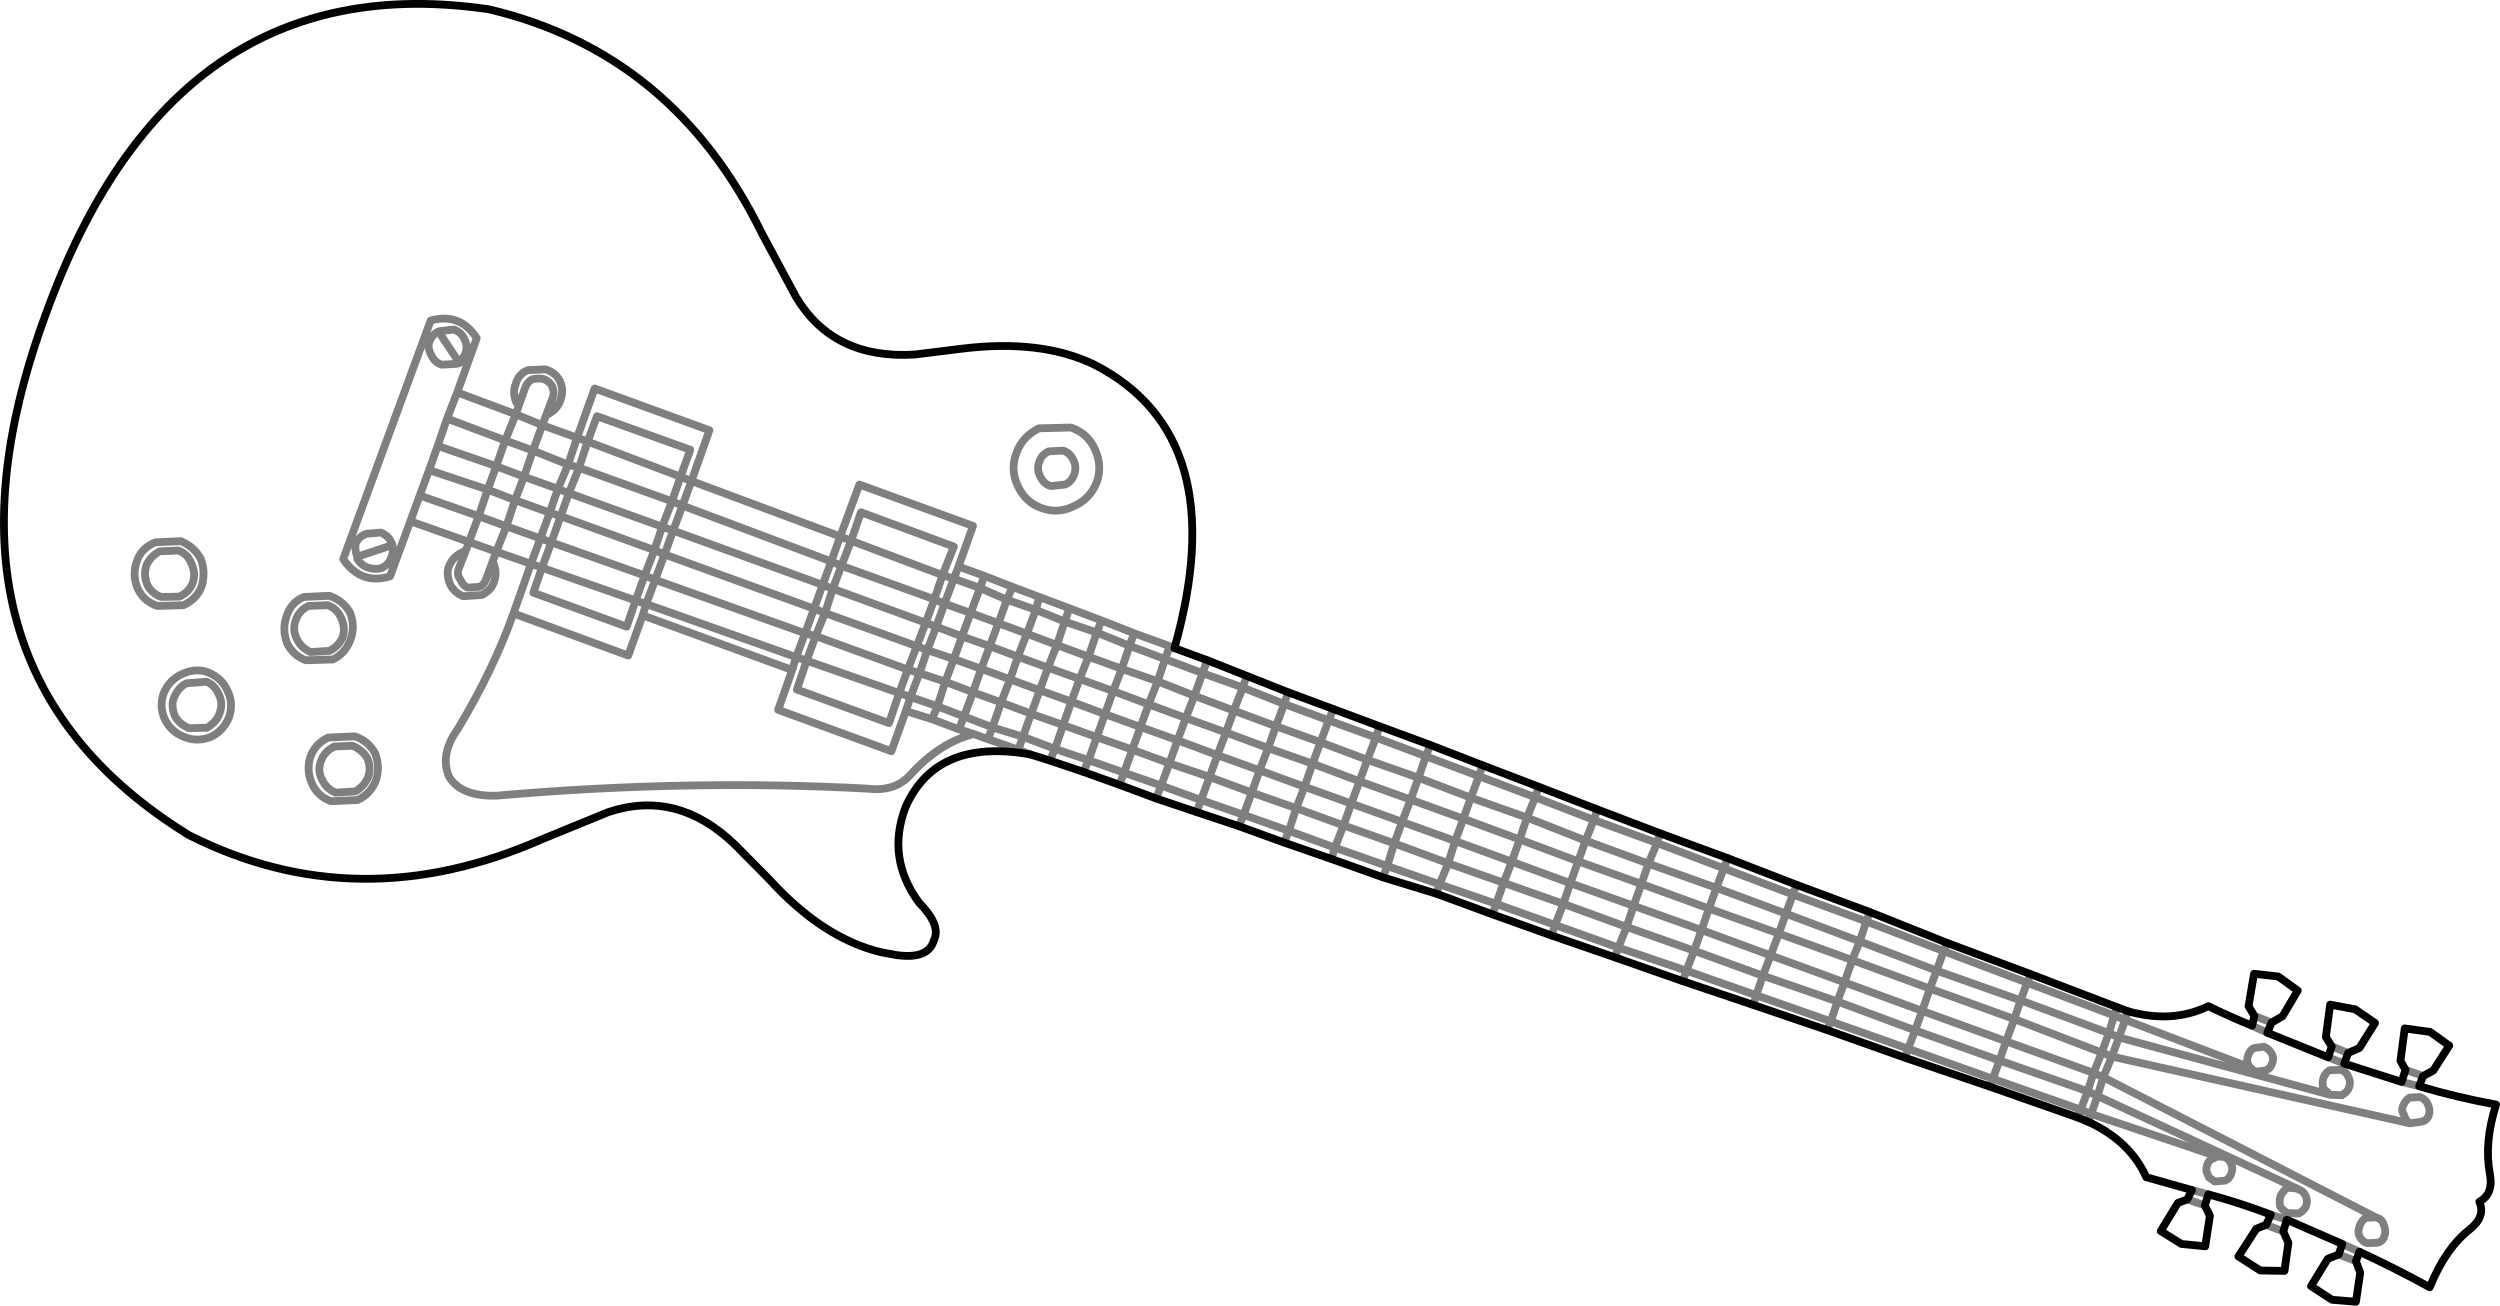 <?xml version="1.0" encoding="UTF-8" standalone="no"?>
<svg xmlns:xlink="http://www.w3.org/1999/xlink" height="167.2px" width="320.15px" xmlns="http://www.w3.org/2000/svg">
  <g transform="matrix(1.0, 0.0, 0.0, 1.0, -194.5, -303.5)">
    <path d="M334.95 365.25 Q334.1 367.4 332.05 368.3 330.0 369.35 327.85 368.55 325.85 367.85 324.85 365.75 323.85 363.65 324.65 361.55 325.4 359.4 327.55 358.35 L331.65 358.25 Q333.8 359.0 334.7 361.0 335.7 363.15 334.95 365.25 M300.95 375.4 L281.9 368.25 280.7 371.45 299.85 378.4 300.95 375.4 302.1 372.2 283.05 365.1 281.9 368.25 280.55 367.7 279.3 370.95 280.7 371.45 279.6 374.5 298.75 381.45 299.85 378.4 301.15 378.9 302.25 375.95 300.95 375.4 M302.25 375.95 L303.5 372.75 302.1 372.2 304.55 365.55 319.1 370.85 317.25 376.05 320.55 377.25 324.15 378.65 327.6 379.95 331.45 381.4 335.55 382.95 339.75 384.6 344.3 386.25 344.9 386.5 M303.5 372.75 L304.75 369.1 316.65 373.5 315.2 377.15 316.65 377.6 317.25 376.05 M332.0 362.5 Q332.4 363.35 332.05 364.3 331.7 365.2 330.9 365.55 L329.05 365.75 Q328.1 365.45 327.65 364.4 327.25 363.5 327.6 362.6 327.9 361.7 328.8 361.3 L330.65 361.2 Q331.55 361.5 332.0 362.5 M316.65 377.6 L315.45 380.8 318.8 382.0 320.0 378.8 316.65 377.6 M320.0 378.8 L320.55 377.25 M302.25 375.95 L314.15 380.25 315.2 377.15 303.5 372.75 M327.6 379.95 L327.15 381.6 330.85 383.1 331.45 381.4 M329.85 386.1 L333.9 387.6 334.95 384.5 330.85 383.1 329.85 386.1 326.0 384.65 324.85 387.6 328.7 389.0 329.85 386.1 M326.0 384.65 L322.35 383.3 321.25 386.25 324.85 387.6 323.85 390.5 327.65 391.9 328.7 389.0 332.75 390.45 333.9 387.6 338.15 389.15 339.15 386.2 334.95 384.5 335.55 382.95 M326.0 384.65 L327.15 381.6 323.45 380.3 322.35 383.3 318.8 382.0 317.7 385.0 321.25 386.25 320.15 389.15 323.85 390.5 322.7 393.45 326.55 394.9 327.65 391.9 331.7 393.35 332.75 390.45 337.05 392.0 338.15 389.15 342.75 390.75 343.7 387.9 339.15 386.2 339.75 384.6 M301.15 378.9 L313.05 383.25 314.15 380.25 315.45 380.8 314.4 383.75 317.7 385.0 316.65 387.9 320.15 389.15 319.1 392.15 322.7 393.45 321.6 396.65 325.5 397.85 326.55 394.9 330.65 396.35 331.7 393.35 336.0 394.95 337.05 392.0 341.6 393.7 342.75 390.75 347.45 392.6 348.5 389.7 343.7 387.9 344.3 386.25 M313.05 383.25 L314.4 383.75 313.25 386.75 316.65 387.9 315.55 390.8 319.1 392.15 317.95 395.25 321.6 396.65 321.0 398.15 324.9 399.5 325.5 397.85 329.6 399.4 330.65 396.35 334.95 397.9 336.0 394.95 340.55 396.6 341.6 393.7 346.35 395.45 347.45 392.6 352.5 394.5 353.65 391.55 348.5 389.7 349.1 388.05 M301.15 378.9 L300.15 382.0 311.9 386.25 313.05 383.25 M311.9 386.25 L310.75 389.25 312.25 389.7 313.25 386.75 311.9 386.25 M310.75 389.25 L309.65 392.25 311.1 392.75 312.25 389.7 315.55 390.8 314.55 393.95 317.95 395.25 317.3 396.9 319.2 397.5 321.0 398.15 M311.1 392.75 L314.55 393.95 313.85 395.6 317.3 396.9 M313.85 395.6 L310.5 394.55 308.65 399.7 294.15 394.4 295.95 389.3 276.8 382.3 274.95 387.45 260.25 382.05 Q257.7 389.25 253.1 396.9 250.8 400.1 252.0 402.95 253.5 405.5 258.05 405.4 282.5 403.25 305.7 404.5 309.15 404.9 311.1 402.7 314.9 398.55 319.2 397.5 M333.25 402.35 L333.9 400.85 329.6 399.4 328.95 400.9 M326.4 400.1 L324.9 399.5 M309.65 392.25 L297.8 388.1 296.55 391.8 308.35 396.1 309.65 392.25 M310.5 394.55 L311.1 392.75 M297.6 384.6 L296.45 387.65 297.8 388.1 298.95 384.95 297.6 384.6 278.4 377.75 277.25 380.85 296.45 387.65 295.95 389.3 M298.95 384.95 L300.15 382.0 298.75 381.45 297.6 384.6 M310.75 389.25 L298.95 384.95 M354.15 390.05 L353.65 391.55 358.95 393.65 359.45 392.15 M364.65 395.75 L358.95 393.65 357.9 396.5 363.6 398.55 364.65 395.75 365.25 394.3 M361.55 404.25 L355.8 402.15 354.8 405.0 360.5 407.0 361.55 404.25 362.6 401.3 356.9 399.3 355.8 402.15 350.4 400.2 349.4 403.0 354.8 405.0 353.75 407.85 359.55 409.9 360.5 407.0 366.55 409.2 367.55 406.4 361.55 404.25 M367.55 406.4 L368.6 403.55 362.6 401.3 363.6 398.55 369.6 400.8 370.7 397.95 364.65 395.75 M371.15 396.5 L370.7 397.95 377.1 400.35 377.65 398.9 M367.55 406.4 L374.05 408.75 375.15 405.9 368.6 403.55 369.6 400.8 376.15 403.1 377.1 400.35 383.9 402.9 384.35 401.5 M375.15 405.9 L381.9 408.35 382.85 405.65 376.15 403.1 375.15 405.9 M339.5 399.5 L344.25 401.25 345.3 398.3 340.55 396.6 339.5 399.5 334.95 397.9 333.9 400.85 338.45 402.45 339.5 399.5 M342.55 405.75 L343.2 404.1 338.45 402.45 337.85 404.0 M343.2 404.1 L344.25 401.25 349.4 403.0 348.3 405.95 353.75 407.85 353.15 409.3 M351.5 397.3 L356.9 399.3 357.9 396.5 352.5 394.5 351.5 397.3 346.35 395.45 345.3 398.3 350.4 400.2 351.5 397.3 M348.3 405.95 L347.75 407.5 M343.2 404.1 L348.3 405.95 M378.45 417.95 L378.85 416.75 372.15 414.4 371.6 415.85 M378.85 416.75 L379.95 414.05 373.05 411.5 372.15 414.4 365.45 412.05 365.0 413.5 M379.95 414.05 L380.85 411.2 374.05 408.75 373.05 411.5 366.55 409.2 365.45 412.05 359.55 409.9 358.95 411.4 M323.45 380.3 L320.0 378.8 M324.15 378.65 L323.45 380.3 M381.9 408.35 L389.1 411.0 390.05 408.2 382.85 405.65 383.9 402.9 391.1 405.6 391.55 404.25 M390.05 408.2 L397.55 411.15 398.6 408.5 391.1 405.6 390.05 408.2 M398.6 408.5 L399.05 407.15 M396.6 413.8 L404.7 416.7 405.6 414.1 397.55 411.15 396.6 413.8 389.1 411.0 388.1 413.85 395.6 416.6 396.6 413.8 M394.7 419.25 L387.05 416.55 386.1 419.25 393.65 421.95 394.7 419.25 395.6 416.6 403.7 419.5 404.7 416.7 413.35 419.85 414.3 417.2 405.6 414.1 406.7 411.45 398.6 408.5 M394.7 419.25 L402.8 422.2 403.7 419.5 412.4 422.6 413.35 419.85 422.3 423.05 423.2 420.5 414.3 417.2 415.25 414.7 406.7 411.45 407.05 410.2 M385.65 420.6 L386.1 419.25 378.85 416.75 M388.1 413.85 L387.05 416.55 379.95 414.05 M401.3 426.1 L401.75 424.85 393.65 421.95 393.2 423.3 M401.75 424.85 L402.8 422.2 411.45 425.25 412.4 422.6 421.25 425.85 422.3 423.05 431.7 426.45 432.65 424.05 423.2 420.5 424.1 418.05 415.25 414.7 415.75 413.4 M424.1 418.05 L424.55 416.8 M410.0 429.15 L410.45 427.8 401.75 424.85 M410.45 427.8 L419.4 430.95 420.25 428.45 411.45 425.25 410.45 427.8 M420.25 428.45 L421.25 425.85 430.7 429.3 431.7 426.45 441.65 430.1 442.5 427.8 432.65 424.05 433.5 421.5 424.1 418.05 M419.05 432.2 L419.4 430.95 428.95 434.3 429.8 431.75 420.25 428.45 M438.45 438.95 L438.85 437.8 428.95 434.3 428.45 435.4 M433.95 420.3 L433.5 421.5 443.4 425.3 443.85 424.25 M440.65 432.95 L430.7 429.3 429.8 431.75 439.75 435.45 440.65 432.95 441.65 430.1 452.45 434.0 453.25 431.6 442.5 427.8 443.4 425.3 454.1 429.35 454.55 428.25 M438.85 437.8 L449.7 441.65 450.55 439.3 439.75 435.45 438.85 437.8 M451.4 436.85 L462.6 440.9 463.65 438.3 452.45 434.0 451.4 436.85 440.65 432.95 M453.25 431.6 L454.1 429.35 465.25 433.55 465.65 432.5 M464.55 435.8 L465.85 436.35 466.65 434.1 465.25 433.55 464.55 435.8 453.25 431.6 M463.65 438.3 L464.55 435.8 M492.9 443.7 L492.0 442.85 Q491.85 442.1 492.05 441.5 492.35 440.8 492.85 440.55 L494.25 440.5 Q494.95 440.7 495.25 441.45 495.55 442.0 495.35 442.7 495.15 443.3 494.4 443.75 L493.05 443.7 492.9 443.7 465.85 436.35 464.95 438.8 503.1 447.35 Q502.55 447.0 502.35 446.25 501.95 445.7 502.25 445.1 502.5 444.4 503.1 444.05 L504.45 444.0 Q505.15 444.3 505.4 444.9 505.75 445.6 505.55 446.25 505.35 447.0 504.55 447.15 L503.15 447.35 503.1 447.35 M462.6 440.9 L463.85 441.45 464.95 438.8 463.65 438.3 M467.0 433.0 L466.65 434.1 482.65 440.2 482.4 439.85 Q482.15 439.3 482.4 438.65 482.65 437.9 483.2 437.7 L484.45 437.55 Q485.1 437.85 485.4 438.4 485.75 439.05 485.45 439.7 485.25 440.4 484.55 440.6 L483.3 440.75 482.65 440.2 M381.9 408.35 L380.85 411.2 388.1 413.85 M485.4 434.45 L483.2 433.6 M482.9 434.85 L484.85 435.75 M495.2 438.35 L493.1 437.5 M250.65 345.95 L250.85 345.9 252.65 345.7 Q253.65 346.1 254.0 347.0 254.45 347.8 254.05 348.9 L253.35 350.0 252.95 350.1 251.05 350.2 Q250.15 349.9 249.75 349.0 249.2 348.1 249.5 347.2 249.85 346.35 250.65 345.95 L253.35 350.0 M249.65 344.55 L238.45 375.1 Q240.75 378.45 244.45 377.3 L247.05 370.25 248.25 366.95 249.45 363.7 250.55 360.6 251.75 357.1 253.05 353.75 255.55 346.8 Q253.4 343.5 249.65 344.55 M250.55 360.6 L258.05 363.2 259.2 359.9 251.75 357.1 M240.25 374.8 Q239.9 373.85 240.05 373.1 240.5 372.15 241.45 371.85 L243.25 371.7 Q244.2 372.05 244.65 373.0 L244.75 373.3 Q244.95 373.95 244.65 374.75 244.4 375.7 243.45 376.2 242.65 376.5 241.65 376.2 240.75 375.9 240.25 375.05 L240.25 374.8 244.75 373.3 M248.25 366.95 L255.8 369.6 256.95 366.2 249.45 363.7 M255.8 369.6 L259.35 370.9 260.45 367.55 256.95 366.2 258.05 363.2 261.6 364.55 262.75 361.2 259.2 359.9 260.55 356.55 253.05 353.75 M253.45 377.7 Q253.75 378.5 254.4 378.75 L255.9 378.65 Q256.5 378.4 256.8 377.55 L257.55 375.5 258.05 374.15 254.55 372.9 254.15 374.0 253.25 376.3 Q252.95 377.1 253.45 377.7 M254.15 374.0 L253.65 374.25 Q252.5 374.8 252.0 376.0 251.6 377.0 252.15 378.35 252.65 379.35 253.8 379.85 L256.2 379.7 Q257.4 379.1 257.75 378.05 258.2 376.9 257.7 375.65 L257.55 375.5 M247.05 370.25 L254.55 372.9 255.8 369.6 M258.05 374.15 L262.5 375.7 263.7 372.45 259.35 370.9 258.05 374.15 M281.65 364.55 L283.05 365.1 285.35 358.6 270.65 353.25 268.4 359.55 269.75 360.05 270.95 356.8 282.9 361.1 281.65 364.55 269.75 360.05 268.65 363.4 280.55 367.7 281.65 364.55 M266.25 352.4 Q265.7 351.2 264.35 350.8 L262.1 350.9 Q260.9 351.4 260.55 352.65 260.1 353.8 260.6 355.0 L260.95 355.4 261.75 353.15 Q262.05 352.35 262.7 352.05 263.55 351.9 264.15 352.05 264.95 352.4 265.2 352.95 265.55 353.75 265.25 354.5 L264.5 356.5 264.75 356.5 Q265.95 355.85 266.3 354.65 266.7 353.5 266.25 352.4 M260.95 355.4 L260.55 356.55 263.95 357.95 264.5 356.5 M262.75 361.2 L263.95 357.95 268.4 359.55 267.25 363.0 268.65 363.4 267.35 366.65 279.3 370.95 278.3 373.95 279.6 374.5 278.4 377.75 277.05 377.2 275.9 380.4 277.25 380.85 276.8 382.3 M262.75 361.2 L267.25 363.0 265.95 366.1 267.35 366.65 266.3 369.6 278.3 373.95 277.05 377.2 265.1 372.95 263.9 376.2 275.9 380.4 274.75 383.75 262.8 379.4 263.9 376.2 262.5 375.7 260.25 382.05 M264.9 369.15 L265.95 366.1 261.6 364.55 260.45 367.55 264.9 369.15 266.3 369.6 265.1 372.95 263.7 372.45 264.9 369.15 M212.0 375.45 Q212.55 373.7 214.4 372.95 L217.65 372.8 Q219.35 373.5 220.2 375.05 220.85 376.7 220.35 378.5 219.75 380.2 218.0 381.0 L214.65 381.1 Q212.9 380.5 212.15 378.9 211.4 377.15 212.0 375.45 M214.95 374.1 L217.35 374.0 Q218.55 374.45 219.0 375.65 219.6 376.9 219.2 378.1 218.75 379.3 217.5 379.9 L215.15 379.95 Q213.9 379.5 213.35 378.35 212.85 377.15 213.25 375.9 213.75 374.75 214.95 374.1 M231.25 385.85 Q230.6 384.05 231.2 382.4 231.8 380.6 233.4 379.95 L236.7 379.8 Q238.5 380.45 239.35 382.0 240.0 383.7 239.4 385.35 238.8 387.1 237.15 387.95 L233.65 388.05 Q232.05 387.45 231.25 385.85 M232.5 385.3 Q231.9 384.1 232.4 382.85 232.8 381.7 234.0 381.1 L236.45 381.0 Q237.65 381.4 238.2 382.65 238.75 383.85 238.4 385.05 237.9 386.25 236.7 386.85 L234.25 387.0 Q233.05 386.45 232.5 385.3 M218.4 391.0 L220.95 390.8 Q222.05 391.25 222.55 392.5 223.1 393.6 222.6 394.9 222.2 396.0 221.0 396.7 L218.75 396.75 Q217.5 396.3 216.9 395.2 216.35 393.8 216.8 392.8 217.35 391.5 218.4 391.0 M217.75 389.85 Q219.5 389.0 221.15 389.6 222.95 390.35 223.65 392.0 224.4 393.5 223.85 395.3 223.2 397.0 221.55 397.85 219.85 398.55 218.15 397.9 216.45 397.25 215.65 395.7 214.85 394.05 215.45 392.3 216.15 390.6 217.75 389.85 M234.25 400.4 Q234.9 398.7 236.55 397.95 L239.95 397.8 Q241.7 398.4 242.55 400.0 243.2 401.7 242.65 403.4 242.0 405.15 240.3 405.95 L236.9 406.1 Q235.2 405.5 234.45 403.85 233.7 402.1 234.25 400.4 M237.3 399.1 L239.65 399.0 Q240.85 399.5 241.55 400.6 242.05 401.85 241.65 403.0 241.1 404.25 240.0 404.85 L237.45 405.0 Q236.25 404.45 235.75 403.35 235.1 402.15 235.65 400.85 236.05 399.75 237.3 399.1 M480.2 452.5 Q479.95 451.9 479.3 451.65 L478.45 451.6 478.05 451.8 Q477.35 452.0 477.15 452.7 476.9 453.4 477.25 453.95 L477.35 454.25 478.1 454.8 479.4 454.7 Q480.0 454.5 480.25 453.75 480.5 453.15 480.2 452.5 M498.75 459.4 L498.9 459.45 Q499.55 459.65 499.75 460.3 500.1 461.1 499.85 461.75 499.7 462.45 498.95 462.65 L497.6 462.7 Q496.95 462.45 496.65 461.8 496.4 461.25 496.65 460.55 496.85 459.9 497.45 459.45 L498.75 459.4 463.85 441.45 463.1 443.85 488.65 455.7 488.7 455.75 Q489.45 456.0 489.75 456.6 490.05 457.25 489.85 457.85 489.65 458.45 488.9 458.9 L487.5 458.85 Q486.9 458.6 486.5 458.0 486.35 457.25 486.55 456.65 486.85 456.05 487.4 455.6 L488.65 455.7 M486.9 461.2 L484.7 460.35 M487.35 459.7 L485.3 459.05 M496.2 465.0 L494.0 464.15 M496.65 463.8 L494.45 462.8 M504.8 441.3 L502.55 440.5 M502.05 442.05 L504.3 442.6 M449.7 441.65 L460.95 445.6 461.85 443.25 450.55 439.3 451.4 436.85 M462.6 440.9 L461.85 443.25 463.1 443.85 462.3 446.15 478.45 451.6 M461.9 447.15 L462.3 446.15 460.95 445.6 460.55 446.6 M477.3 456.45 L475.2 455.9 M474.6 457.1 L476.85 457.85 M449.3 442.65 L449.7 441.65 M492.65 438.9 L494.7 439.7" fill="none" stroke="#000000" stroke-linecap="round" stroke-linejoin="round" stroke-opacity="0.502" stroke-width="1.0"/>
    <path d="M317.7 348.15 Q327.85 346.9 334.65 350.2 352.55 359.4 344.9 386.5 L349.1 388.05 354.15 390.05 359.45 392.15 365.25 394.3 371.15 396.5 377.65 398.9 384.35 401.5 391.55 404.25 399.05 407.15 407.05 410.2 415.75 413.4 424.55 416.8 433.95 420.3 443.85 424.25 454.55 428.25 465.65 432.5 467.0 433.0 Q472.7 434.6 477.3 432.35 480.05 433.7 482.9 434.85 L483.2 433.6 482.45 432.35 483.15 428.2 486.25 428.55 488.75 430.35 486.8 433.65 485.4 434.45 484.85 435.75 492.65 438.9 493.1 437.5 492.35 436.3 492.9 432.15 496.1 432.75 498.65 434.5 496.65 437.7 495.2 438.35 494.7 439.7 502.05 442.05 502.55 440.5 501.9 439.35 502.45 435.2 505.7 435.65 508.15 437.4 506.1 440.6 504.8 441.3 504.3 442.6 Q509.15 444.05 514.15 444.95 512.6 449.85 513.35 453.8 513.85 456.4 512.0 457.4 512.85 459.3 510.75 460.95 507.65 463.4 505.65 468.35 501.2 465.9 496.65 463.8 L496.2 465.0 496.75 466.5 496.2 470.2 493.15 469.95 490.45 468.2 492.6 464.7 494.0 464.15 494.45 462.8 487.35 459.7 486.9 461.2 487.55 462.65 487.05 466.25 483.95 466.2 481.15 464.4 483.45 460.85 484.7 460.35 485.3 459.05 Q481.4 457.55 477.3 456.45 L476.85 457.85 477.5 459.2 476.9 463.1 473.85 462.8 471.2 461.15 473.4 457.55 474.6 457.1 475.2 455.9 469.35 454.25 Q467.25 449.6 461.9 447.15 L460.55 446.6 449.3 442.65 438.45 438.95 428.45 435.4 419.05 432.2 410.0 429.15 401.3 426.1 393.2 423.3 385.65 420.6 378.45 417.95 371.6 415.85 365.0 413.5 358.95 411.4 353.15 409.3 347.75 407.5 342.55 405.75 337.85 404.0 333.25 402.35 328.95 400.9 326.4 400.1 Q314.35 398.0 310.45 406.9 308.0 413.4 312.2 419.1 315.05 422.0 314.1 423.9 313.4 426.4 309.25 425.8 L309.0 425.75 307.35 425.45 Q299.85 423.65 293.0 416.1 L288.65 411.7 Q281.25 404.55 272.4 407.5 L263.85 411.0 Q240.3 421.35 218.7 410.45 183.8 388.95 200.3 343.9 216.6 298.7 257.15 304.7 280.75 310.3 292.05 333.35 L296.45 341.55 Q301.25 349.55 311.65 348.9 L317.7 348.15" fill="none" stroke="#000000" stroke-linecap="round" stroke-linejoin="round" stroke-width="1.0"/>
  </g>
</svg>
